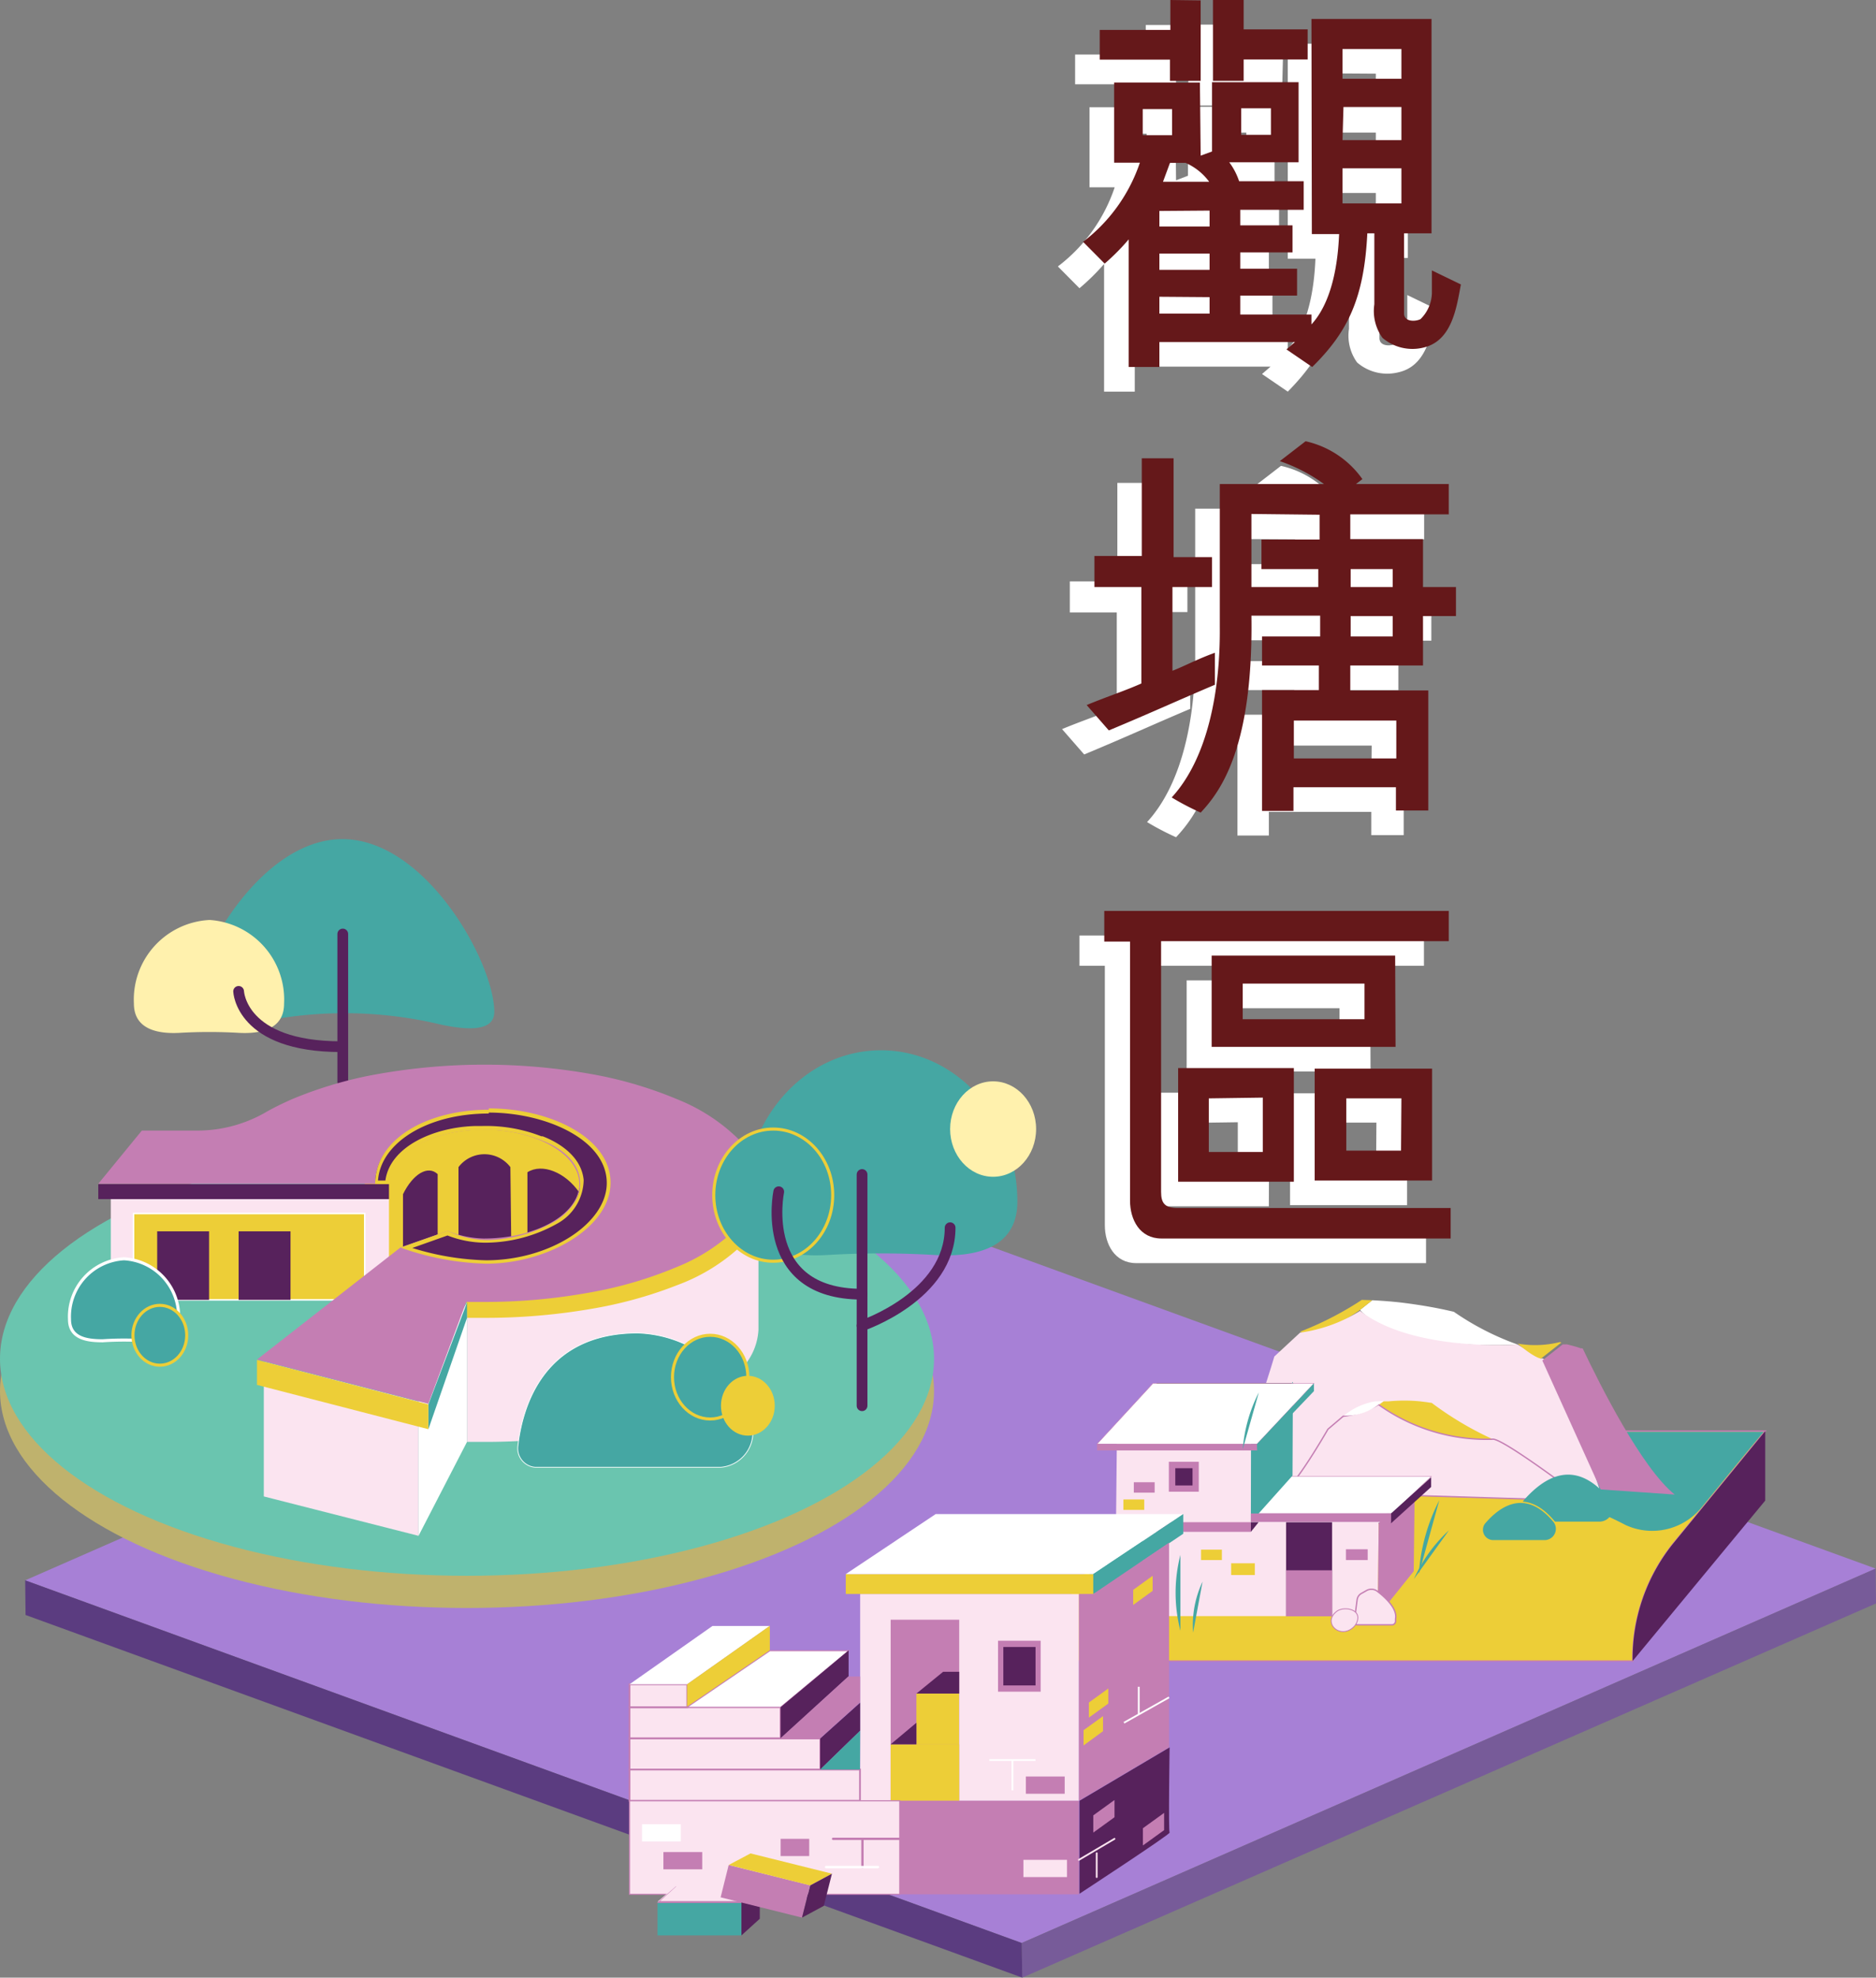 <svg xmlns="http://www.w3.org/2000/svg" width="99.06" height="104.43" viewBox="0 0 99.06 104.43">
  <rect x="0" y="0" width="99.06" height="104.43" fill="#808080" stroke="none"/>
  <g id="Layer_2" data-name="Layer 2">
    <g id="Icon">
      <g>
        <g>
          <path d="M62.1,9.52l.63-.24V5.64l4.57,0V9.87H63.61a3.54,3.54,0,0,1,.52,1h3.41v1.51H64.19v.82H67l0,1.43H64.19v.86l3,0v1.42l-3,0v1H68v.52c1.27-1.38,1.42-3.86,1.46-4.77H68L68,2.31l6.34,0V13.62H72.84v4.23c0,.47.63.43.87.3a2,2,0,0,0,.6-1.38V15.58l1.53.74c-.23,1.23-.47,3-2,3.34a2.43,2.43,0,0,1-2.18-.52,2.42,2.42,0,0,1-.43-1.77V13.62H70.9C70.73,17,69.85,18.8,68,20.68l-1.36-.93.45-.39H59.92v1.32H58.3V13.94A11.6,11.6,0,0,1,57,15.22l-1.14-1.15a8.73,8.73,0,0,0,3-4.18H57.53l0-4.23,4.53,0Zm0-8.2,0,4.25H60.48V4.45H56.77l0-1.57h3.73V1.32ZM59,8.44h1.55l0-1.38H59Zm.88,4v.82h2.65l0-.84Zm0,2.25v.86h2.65v-.86Zm0,2.28v.89l2.65,0v-.87Zm.56-7.07-.37,1h2.44a3.07,3.07,0,0,0-1.25-1Zm7.27-5.46H64.37V5.57H62.75V1.3l1.62,0V2.85h3.38ZM64.24,7v1.4h1.57V7Zm5.35-3.13V5.46h3.06V3.89Zm0,4.81h3.06V7L69.59,7Zm3.06,3.35V10.19H69.59v1.86Z" style="fill: #fff"/>
          <path d="M62.7,32.32H60.61v4.42c.67-.26,1.32-.62,2.24-1v1.69c-1.94.82-3.32,1.46-5.6,2.41l-1.17-1.34c1.14-.47,2.07-.77,2.89-1.14V32.34H56.49l0-1.64H59V25.5l1.68,0,0,5.22H62.7Zm7.6-5.44h4.9v1.6H70v1.31h3.84V32.3h1.74v1.53H73.84v2.61l-3.84,0v1.32h4.12V44.1H72.41l0-1.23-5.41,0v1.25l-1.66,0,0-6.38h3V36.44h-3l0-1.53,3.07,0,0-1.1H64.78c.1,6.88-1.58,9.23-2.68,10.4a14.1,14.1,0,0,1-1.53-.8c1.94-2.11,2.57-5.74,2.54-9,0-2.95,0-4.61,0-7.55h5.5a8.85,8.85,0,0,0-2.33-1.21l1.36-1.05a5,5,0,0,1,3,2Zm-5.52,1.58v3.82l3.53,0v-.95h-3V29.79h3.07V28.48Zm7.65,10.91H67v2h5.41Zm-2.41-8v.95h2.22v-.95Zm0,2.48v1.08h2.22V33.83Z" style="fill: #fff"/>
          <path d="M75.3,66.7H60c-1.14,0-1.66-1-1.66-2V51L57,51V49.4l18.19,0V51H60l0,13.24c0,.61.21.85.88.85H75.3ZM67,63.7H60.91v-6l6.11,0Zm-4.49-4.4v2.83l2.85,0,0-2.87Zm9.86-2.72-9.71,0,0-4.81h9.69Zm-8.07-1.46h6.43V53.24H64.32Zm10,2.61v5.91H68.12V57.73Zm-1.62,1.55-2.91,0v2.76l2.89,0Z" style="fill: #fff"/>
        </g>
        <g>
          <path d="M63.4,8.22,64,8V4.34l4.57,0V8.57H64.91a3.54,3.54,0,0,1,.52,1h3.41v1.51H65.49v.82h2.76l0,1.43H65.49v.86l3,0v1.42l-3,0v1h3.76v.52c1.27-1.38,1.42-3.86,1.46-4.77H69.27L69.25,1l6.34,0V12.32H74.14v4.23c0,.47.63.43.87.3a2,2,0,0,0,.6-1.38V14.28l1.53.74c-.23,1.23-.47,3-2,3.34A2.43,2.43,0,0,1,73,17.84a2.42,2.42,0,0,1-.43-1.77V12.32H72.2c-.17,3.39-1,5.18-2.91,7.06l-1.36-.93.45-.39H61.22v1.32H59.6V12.64a11.6,11.6,0,0,1-1.27,1.28l-1.14-1.15a8.78,8.78,0,0,0,3-4.18H58.83l0-4.23,4.53,0Zm0-8.2,0,4.25H61.78V3.15H58.07l0-1.57h3.73V0ZM60.34,7.14h1.55l0-1.38H60.34Zm.88,4v.82h2.65l0-.84Zm0,2.25v.86h2.65v-.86Zm0,2.28v.89l2.65,0v-.87Zm.56-7.07-.37,1h2.44a3.07,3.07,0,0,0-1.25-1Zm7.27-5.46H65.67V4.27H64.05V0l1.62,0V1.55h3.38ZM65.54,5.72v1.4h1.57V5.72Zm5.35-3.13V4.16H74V2.59Zm0,4.81H74V5.65l-3.06,0ZM74,10.74V8.89H70.89v1.85Z" style="fill: #65181a"/>
          <path d="M64,31H61.91v4.42c.67-.26,1.32-.62,2.24-.95v1.69c-1.94.82-3.32,1.46-5.6,2.41l-1.17-1.34c1.14-.47,2.07-.77,2.89-1.14V31H57.79l0-1.64h2.5V24.2l1.68,0,0,5.22H64Zm7.6-5.44h4.9v1.6H71.3v1.31h3.84V31h1.74v1.53H75.14v2.61l-3.84,0v1.32h4.12V42.8H73.71l0-1.23-5.41,0v1.25l-1.66,0,0-6.38h3V35.14h-3l0-1.53,3.07,0,0-1.1H66.08c.1,6.88-1.58,9.23-2.68,10.4a14.1,14.1,0,0,1-1.53-.8c1.94-2.11,2.57-5.74,2.54-9,0-3,0-4.61,0-7.55h5.5a8.85,8.85,0,0,0-2.33-1.21l1.36-1.05a5,5,0,0,1,3,2Zm-5.52,1.58V31l3.53,0v-.95h-3V28.49h3.07V27.18Zm7.65,10.91H68.32v2h5.41Zm-2.41-8V31h2.22v-.95Zm0,2.48v1.08h2.22V32.53Z" style="fill: #65181a"/>
          <path d="M76.6,65.4H61.33c-1.15,0-1.66-1-1.66-2V49.72l-1.36,0V48.1l18.19,0v1.6H61.31l0,13.24c0,.61.21.85.88.85H76.6Zm-8.28-3H62.21v-6l6.11,0ZM63.83,58v2.83l2.85,0,0-2.87Zm9.86-2.72-9.71,0,0-4.82h9.69Zm-8.07-1.46h6.43V51.94H65.62Zm10,2.61v5.91H69.42V56.43ZM74,58l-2.91,0v2.76l2.89,0Z" style="fill: #65181a"/>
        </g>
        <g style="isolation: isolate">
          <polygon points="53.95 102.6 1.33 83.45 46.41 63.68 99.04 82.83 53.95 102.6" style="fill: #a780d6"/>
          <polygon points="53.98 104.43 53.95 102.6 99.04 82.83 99.06 84.67 53.98 104.43" style="fill: #775b99"/>
          <polygon points="1.35 85.28 1.33 83.45 53.95 102.6 53.98 104.43 1.35 85.28" style="fill: #5b3c80"/>
        </g>
        <g>
          <path d="M26.1,53.43c0,1-1.27,1-2.79.68a21.84,21.84,0,0,0-10.23,0c-1.62.38-3,.38-3-.67,0-2.58,3.58-9.13,8-9.13S26.1,50.85,26.1,53.43Z" style="fill: #45a7a3"/>
          <path d="M12.61,54.54a27.24,27.24,0,0,0-3.13,0c-1.11.06-2.41-.16-2.41-1.55a4.21,4.21,0,0,1,4-4.41A4.21,4.21,0,0,1,15,53C15,54.38,13.72,54.6,12.61,54.54Z" style="fill: #fff1ad"/>
          <line x1="18.1" y1="57.13" x2="18.1" y2="49.32" style="fill: none;stroke: #57225c;stroke-linecap: round;stroke-linejoin: round;stroke-width: 0.567px"/>
          <path d="M12.6,52.35s.11,2.92,5.41,2.92" style="fill: none;stroke: #57225c;stroke-linecap: round;stroke-linejoin: round;stroke-width: 0.567px"/>
          <ellipse cx="24.66" cy="73.45" rx="24.66" ry="11.46" style="fill: #bfb26d"/>
          <ellipse cx="24.66" cy="71.75" rx="24.66" ry="11.46" style="fill: #6ac5af"/>
          <path d="M49.35,66.27a48.75,48.75,0,0,0-5.67,0c-2,.12-4.37-.29-4.37-2.81,0-4.42,3.23-8,7.21-8s7.2,3.59,7.2,8C53.72,66,51.37,66.39,49.35,66.27Z" style="fill: #45a7a3"/>
          <g>
            <rect x="19.26" y="59.42" width="12.32" height="7.52" style="fill: #edce37"/>
            <g>
              <polygon points="22.1 81.1 24.66 76.14 24.66 68.78 22.1 73.25 22.1 81.1" style="fill: #fff"/>
              <path d="M24.66,76.14l.92,0a32.83,32.83,0,0,0,5.61-.47,22.66,22.66,0,0,0,4.6-1.27,9.86,9.86,0,0,0,3.11-1.89,3.21,3.21,0,0,0,1.15-2.29V63.68L24.66,68.77Z" style="fill: #fbe4f0"/>
              <path d="M24.66,69.59h.92a32.83,32.83,0,0,0,5.61-.47,22.66,22.66,0,0,0,4.6-1.27A10,10,0,0,0,38.9,66a3.21,3.21,0,0,0,1.15-2.3V62.5H34.4l-2.89,2.31L24.59,67.4Z" style="fill: #edce37"/>
              <polygon points="22.1 81.1 13.93 79.02 13.93 71.91 22.1 74.01 22.1 81.1" style="fill: #fbe4f0"/>
              <rect x="5.85" y="63.32" width="14.69" height="5.34" style="fill: #fbe4f0"/>
              <rect x="7.05" y="64.08" width="12.21" height="4.56" style="fill: #edce37;stroke: #fff;stroke-miterlimit: 10;stroke-width: 0.081px"/>
              <rect x="8.3" y="65.02" width="2.74" height="3.62" style="fill: #57225c"/>
              <rect x="12.6" y="65.02" width="2.74" height="3.62" style="fill: #57225c"/>
              <path d="M27,66H24.21V61.63h0a1.72,1.72,0,0,1,2.74,0h0Z" style="fill: #57225c"/>
              <path d="M30.59,66.75l-2.74-1.07V61.9h0c.78-.49,2,0,2.74,1.07h0Z" style="fill: #57225c"/>
              <path d="M21.28,66.83l1.83-1.06V62h0c-.52-.49-1.31,0-1.83,1.06h0Z" style="fill: #57225c"/>
              <path d="M38.9,60.06a9.77,9.77,0,0,0-3.11-2,21.34,21.34,0,0,0-4.6-1.35,32.3,32.3,0,0,0-11.21,0,21.34,21.34,0,0,0-4.6,1.35c-.47.21-.9.42-1.29.64a7.22,7.22,0,0,1-3.6,1h-3L5.19,62.51H20.54c0-1.58,2.26-2.86,5-2.86s5.05,1.28,5.05,2.87-2.26,2.88-5.05,2.88A5.29,5.29,0,0,1,23.64,65l-2.49.87-7.58,5.92,9.05,2.34,2-5.38.92,0a30.89,30.89,0,0,0,5.61-.5,21.34,21.34,0,0,0,4.6-1.35,9.77,9.77,0,0,0,3.11-2,3.48,3.48,0,0,0,1.15-2.44A3.52,3.52,0,0,0,38.9,60.06Z" style="fill: #c47eb3"/>
              <g>
                <path d="M25.67,66.65a14.07,14.07,0,0,1-4.22-.75l2.22-.79a4.19,4.19,0,0,0,2,.41,7.7,7.7,0,0,0,3.64-1,2.55,2.55,0,0,0,1.36-2.21c-.14-1.39-1.64-2-2.1-2.23a8.2,8.2,0,0,0-3.17-.56h-.36c-2.16.06-4.49,1.09-4.65,2.88l-.58,0c.08-2.15,2.61-3.74,5.95-3.74,3,0,6.33,1.46,6.33,3.82S28.72,66.65,25.67,66.65Z" style="fill: #57225c"/>
                <path d="M25.81,58.75c3,0,6.23,1.42,6.23,3.72,0,2.13-3,4.08-6.37,4.08a14.15,14.15,0,0,1-3.9-.65l1.86-.66a5.51,5.51,0,0,0,2.09.38,7.79,7.79,0,0,0,3.69-1,2.68,2.68,0,0,0,1.41-2.31c-.14-1.45-1.7-2.13-2.17-2.31l-.07,0a8,8,0,0,0-3.13-.54h-.37c-2.16.06-4.49,1.08-4.73,2.88l-.39,0c.14-2,2.61-3.54,5.85-3.54m0-.2c-3.26,0-6,1.55-6,3.91h0l.78.05c.07-1.88,2.55-2.83,4.55-2.89h.36a7.81,7.81,0,0,1,3.13.56c.48.18,1.91.83,2,2.14s-1.31,2.11-1.31,2.11a7.45,7.45,0,0,1-3.59,1A5.08,5.08,0,0,1,23.64,65l-2.49.88a14.52,14.52,0,0,0,4.52.85c3.26,0,6.57-1.92,6.57-4.28s-3.17-3.92-6.43-3.92Zm-5.27,4Zm0,0Zm0,0h0Zm0,0Zm0,0Zm0,0Zm0,0Zm0,0Zm0,0Zm0,0Zm0,0Zm0,0Zm0,0Zm0,0Zm0,0Zm0,0Zm0,0h0Zm0,0Zm0,0Zm0,0Zm0,0Zm0,0Zm0,0Zm0,0Zm0,0Zm0,0Zm0,0Zm0,0Zm0,0h0Zm0,0Zm0,0Zm0,0Zm0,0Zm0,0Zm0,0Zm0,0Zm0,0Zm0,0Zm0,0Zm0,0v0Zm0,0Zm0,0,0,.78s0-.19,0-.78Z" style="fill: #edce37"/>
              </g>
              <rect x="5.19" y="62.53" width="15.35" height="0.79" style="fill: #57225c"/>
              <polygon points="24.66 68.78 24.66 69.59 22.62 75.47 22.62 74.16 24.66 68.78" style="fill: #45a7a3"/>
              <polygon points="13.57 71.81 13.57 73.13 22.62 75.47 22.62 74.16 13.57 71.81" style="fill: #edce37"/>
            </g>
          </g>
          <ellipse cx="40.83" cy="63.11" rx="3.14" ry="3.49" style="fill: #45a7a3;stroke: #edce37;stroke-miterlimit: 10;stroke-width: 0.162px"/>
          <ellipse cx="52.44" cy="59.62" rx="2.27" ry="2.52" style="fill: #fff1ad"/>
          <line x1="45.52" y1="62.02" x2="45.52" y2="74.23" style="fill: none;stroke: #57225c;stroke-linecap: round;stroke-linejoin: round;stroke-width: 0.567px"/>
          <path d="M45.52,70s4.65-1.56,4.65-5.17" style="fill: none;stroke: #57225c;stroke-linecap: round;stroke-linejoin: round;stroke-width: 0.567px"/>
          <path d="M41.12,62.93s-1.12,5.41,4.4,5.41" style="fill: none;stroke: #57225c;stroke-linecap: round;stroke-linejoin: round;stroke-width: 0.567px"/>
          <path d="M38.06,77.48a1.85,1.85,0,0,0,1.56-2.54,6.43,6.43,0,0,0-5.95-4.55c-5,0-6.09,3.94-6.32,5.94a1,1,0,0,0,.91,1.15Z" style="fill: #45a7a3;stroke: #fff;stroke-miterlimit: 10;stroke-width: 0.04px"/>
          <ellipse cx="37.5" cy="72.72" rx="1.99" ry="2.21" style="fill: #45a7a3;stroke: #edce37;stroke-miterlimit: 10;stroke-width: 0.162px"/>
          <ellipse cx="39.49" cy="74.23" rx="1.42" ry="1.58" style="fill: #edce37"/>
          <path d="M7.68,70.8a17,17,0,0,0-2.26,0c-.81,0-1.75-.12-1.75-1.13a3.06,3.06,0,0,1,2.88-3.2,3.06,3.06,0,0,1,2.88,3.2C9.43,70.68,8.49,70.84,7.68,70.8Z" style="fill: #45a7a3;stroke: #fff;stroke-miterlimit: 10;stroke-width: 0.162px"/>
          <ellipse cx="8.44" cy="70.51" rx="1.42" ry="1.58" style="fill: #45a7a3;stroke: #edce37;stroke-miterlimit: 10;stroke-width: 0.162px"/>
        </g>
        <g>
          <path d="M86.22,87.71h0a9.7,9.7,0,0,1,2.17-6.24l4.82-5.9H72c-9.13,0-16.53,7.4-16.53,12.14Z" style="fill: #edce37;stroke: #c47eb3;stroke-miterlimit: 10;stroke-width: 0.071px"/>
          <path d="M57.64,83.91a1.68,1.68,0,0,0,1,.61c1.81.44,3.77-2.09,5.2-2.88a27,27,0,0,1,15-3.24,19.83,19.83,0,0,1,7,2.13,3.36,3.36,0,0,0,4-.92c1.1-1.34,2.19-2.7,3.29-4H72a18.46,18.46,0,0,0-9.78,2.91,18.91,18.91,0,0,0-3.57,2.92h0C57.91,82.13,57.17,83.2,57.64,83.91Z" style="fill: #45a7a3"/>
          <g>
            <g>
              <path d="M74.13,68.8c-.55-.07-1.11-.11-1.67-.14l-.64.51S73.36,71.3,80.14,71a14.37,14.37,0,0,1-3.37-1.73C75.89,69.06,75,68.91,74.13,68.8Z" style="fill: #fff"/>
              <path d="M71.91,68.64a17.2,17.2,0,0,1-3.26,1.68s.73.55,3.17-1.15l.64-.51Z" style="fill: #edce37"/>
              <path d="M81.37,71.74,80.14,71s-5.53.4-8.32-1.78a8,8,0,0,1-3.17,1.15l-1.36,1.26s-.94,3.2-2.35,6.74l5.84.23H84.45S82.15,71.47,81.37,71.74Z" style="fill: #fbe4f0"/>
            </g>
            <path d="M82.36,70.87a5.4,5.4,0,0,1-2.22.08c.91.78,1.23.79,1.23.79l1.08-.85Z" style="fill: #edce37"/>
            <path d="M83.57,71.2h0l-.09,0h0l-.24-.08-.49-.13-.23,0-1.08.85,3.08,6.81,3.91.27C86.68,77.51,84.47,73.1,83.57,71.2Z" style="fill: #c47eb3"/>
          </g>
          <path d="M75.6,74.08,75,74a8.68,8.68,0,0,0-1.69,0l-.18,0h-.07l-.23.17a9.65,9.65,0,0,0,6,1.83A17.42,17.42,0,0,1,75.6,74.08Z" style="fill: #edce37"/>
          <path d="M78.79,76a9.81,9.81,0,0,1-6-1.83,5,5,0,0,1-1.87.62l-.8.68s-1.88,3.28-2.4,3.29l16,.49S79.25,75.84,78.79,76Z" style="fill: #fbe4f0;stroke: #c47eb3;stroke-miterlimit: 10;stroke-width: 0.071px"/>
          <polygon points="72.85 80.44 60.36 80.44 62.47 78.25 74.96 78.25 72.85 80.44" style="fill: #fff;stroke: #1d1d1b;stroke-miterlimit: 10;stroke-width: 0.041px"/>
          <polygon points="72.75 85.34 60.31 85.34 60.36 80.38 72.8 80.38 72.75 85.34" style="fill: #fbe4f0"/>
          <polygon points="72.8 80.44 72.75 85.34 74.65 82.97 74.71 77.99 72.8 80.44" style="fill: #c47eb3"/>
          <polygon points="73.52 79.92 59.33 79.92 61.38 77.96 75.58 77.96 73.52 79.92" style="fill: #fff;stroke: #c47eb3;stroke-miterlimit: 10;stroke-width: 0.024px"/>
          <polygon points="73.45 79.92 73.45 80.44 75.57 78.52 75.57 78.01 73.45 79.92" style="fill: #57225c"/>
          <rect x="67.91" y="80.38" width="2.43" height="4.97" style="fill: #57225c"/>
          <rect x="67.91" y="82.92" width="2.43" height="2.43" style="fill: #c47eb3"/>
          <polygon points="66.04 75.53 58.93 75.53 61.1 73.05 68.26 73.05 66.04 75.53" style="fill: #fff;stroke: #1d1d1b;stroke-miterlimit: 10;stroke-width: 0.041px"/>
          <polygon points="66.05 80.44 58.93 80.44 58.98 75.53 66.1 75.53 66.05 80.44" style="fill: #fbe4f0"/>
          <polygon points="66.06 75.51 66.05 80.38 68.25 77.92 68.27 72.97 66.06 75.51" style="fill: #45a7a3"/>
          <rect x="66.05" y="79.92" width="7.39" height="0.45" style="fill: #c47eb3"/>
          <rect x="58.93" y="80.38" width="7.12" height="0.51" style="fill: #c47eb3"/>
          <rect x="61.72" y="77.19" width="1.58" height="1.58" style="fill: #c47eb3"/>
          <rect x="62.06" y="77.53" width="0.91" height="0.91" style="fill: #57225c"/>
          <rect x="63.41" y="74.9" width="2.22" height="0.79" style="fill: #fff;stroke: #1d1d1b;stroke-miterlimit: 10;stroke-width: 0.041px"/>
          <polygon points="66.05 80.89 66.46 80.38 66.05 80.38 66.05 80.89" style="fill: #57225c"/>
          <polygon points="66.38 76.25 57.93 76.25 60.88 73.05 69.38 73.05 66.38 76.25" style="fill: #fff;stroke: #c47eb3;stroke-miterlimit: 10;stroke-width: 0.024px"/>
          <polygon points="66.39 76.59 57.93 76.59 57.93 76.25 66.38 76.25 66.39 76.59" style="fill: #c47eb3"/>
          <polygon points="66.38 76.25 66.39 76.59 69.38 73.46 69.38 73.05 66.38 76.25" style="fill: #45a7a3"/>
          <rect x="63.42" y="81.83" width="1.1" height="0.55" style="fill: #edce37"/>
          <rect x="59.32" y="79.18" width="1.1" height="0.55" style="fill: #edce37"/>
          <rect x="59.87" y="78.27" width="1.1" height="0.55" style="fill: #c47eb3"/>
          <rect x="65.01" y="82.55" width="1.25" height="0.62" style="fill: #edce37"/>
          <rect x="71.07" y="81.81" width="1.15" height="0.57" style="fill: #c47eb3"/>
          <path d="M73.52,85.8H71.68c-.1,0-.18-.07-.17-.15l.15-1.17a.45.45,0,0,1,.25-.35l.23-.13a.52.52,0,0,1,.55,0c.4.3,1.11.92,1,1.48v.14A.2.2,0,0,1,73.52,85.8Z" style="fill: #fbe4f0;stroke: #c47eb3;stroke-miterlimit: 10;stroke-width: 0.071px"/>
          <path d="M71.7,85.42a.72.72,0,0,1-.24.51c-.72.66-1.67-.27-.85-.86C70.93,84.85,71.69,84.93,71.7,85.42Z" style="fill: #fbe4f0;stroke: #c47eb3;stroke-miterlimit: 10;stroke-width: 0.045px"/>
          <path d="M80.48,79.2c1-1.12,2.66-2.33,4.53,0a.71.71,0,0,1-.56,1.15H81A.7.7,0,0,1,80.48,79.2Z" style="fill: #45a7a3"/>
          <path d="M78.38,80.44c.78-.92,2.17-1.92,3.69-.08a.63.63,0,0,1-.48,1H78.82A.58.58,0,0,1,78.38,80.44Z" style="fill: #45a7a3;stroke: #edce37;stroke-miterlimit: 10;stroke-width: 0.071px"/>
          <path d="M93.21,75.57v3.67l-7,8.47h0a9.7,9.7,0,0,1,2.17-6.24Z" style="fill: #57225c"/>
          <path d="M72.6,74a3.53,3.53,0,0,0-1.63.75,2.77,2.77,0,0,0,1.87-.62l.23-.17A2.56,2.56,0,0,1,72.6,74Z" style="fill: #fff"/>
          <ellipse cx="58.42" cy="86.06" rx="0.92" ry="0.6" style="fill: #45a7a3"/>
          <path d="M76,79.22l-1.08,3.9A10,10,0,0,1,76,79.22Z" style="fill: #45a7a3"/>
          <path d="M76.51,80.81l-1.85,2.57A7.85,7.85,0,0,1,76.51,80.81Z" style="fill: #45a7a3"/>
          <path d="M66.47,73.53l-.85,3A8,8,0,0,1,66.47,73.53Z" style="fill: #45a7a3"/>
          <path d="M62.33,82.11v4A8,8,0,0,1,62.33,82.11Z" style="fill: #45a7a3"/>
          <path d="M63.5,83.52,63,86.21A5.38,5.38,0,0,1,63.5,83.52Z" style="fill: #45a7a3"/>
        </g>
        <g>
          <path d="M57,95.09l4.76-2.82s-.07,4.43,0,4.5S57,100,57,100Z" style="fill: #57225c"/>
          <rect x="45.42" y="84.17" width="11.55" height="10.92" style="fill: #fbe4f0"/>
          <rect x="44.66" y="83.12" width="13.07" height="1.05" style="fill: #edce37"/>
          <rect x="47.03" y="85.53" width="3.62" height="9.56" style="fill: #c47eb3"/>
          <rect x="48.39" y="89.43" width="2.25" height="2.69" style="fill: #edce37"/>
          <polygon points="50.65 89.43 48.39 89.43 49.8 88.28 50.65 88.28 50.65 89.43" style="fill: #57225c"/>
          <rect x="52.7" y="86.64" width="2.25" height="2.69" style="fill: #c47eb3"/>
          <rect x="52.98" y="86.97" width="1.7" height="2.03" style="fill: #57225c"/>
          <rect x="47.03" y="92.11" width="3.62" height="2.98" style="fill: #edce37"/>
          <rect x="33.24" y="90.15" width="7.98" height="1.65" style="fill: #fbe4f0;stroke: #c47eb3;stroke-miterlimit: 10;stroke-width: 0.093px"/>
          <rect x="33.24" y="91.8" width="10.08" height="1.65" style="fill: #fbe4f0;stroke: #c47eb3;stroke-miterlimit: 10;stroke-width: 0.093px"/>
          <rect x="33.24" y="93.44" width="12.17" height="1.65" style="fill: #fbe4f0;stroke: #c47eb3;stroke-miterlimit: 10;stroke-width: 0.093px"/>
          <rect x="33.24" y="95.09" width="14.27" height="4.94" style="fill: #fbe4f0;stroke: #c47eb3;stroke-miterlimit: 10;stroke-width: 0.056px"/>
          <rect x="47.51" y="95.09" width="9.46" height="4.94" style="fill: #c47eb3"/>
          <rect x="33.24" y="88.94" width="3.05" height="1.21" style="fill: #fbe4f0;stroke: #c47eb3;stroke-miterlimit: 10;stroke-width: 0.093px"/>
          <g>
            <rect x="33.9" y="96.33" width="2.05" height="0.91" style="fill: #fff"/>
            <rect x="35.03" y="97.8" width="2.05" height="0.91" style="fill: #c47eb3"/>
          </g>
          <rect x="54.17" y="93.81" width="2.05" height="0.91" style="fill: #c47eb3"/>
          <rect x="41.22" y="97.1" width="1.51" height="0.91" style="fill: #c47eb3"/>
          <rect x="54.04" y="98.21" width="2.3" height="0.91" style="fill: #fbe4f0"/>
          <polygon points="62.48 79.95 49.41 79.95 44.66 83.12 57.73 83.12 62.48 79.95" style="fill: #fff"/>
          <polygon points="57.73 83.12 57.73 84.17 62.48 80.99 62.48 79.95 57.73 83.12" style="fill: #45a7a3"/>
          <polygon points="56.97 95.09 61.73 92.27 61.73 81.46 57.73 84.17 56.97 84.17 56.97 95.09" style="fill: #c47eb3"/>
          <polygon points="33.24 88.94 37.62 85.86 40.65 85.86 36.28 88.94 33.24 88.94" style="fill: #fff"/>
          <polygon points="40.65 85.85 40.65 87.2 36.28 90.15 36.28 88.94 40.65 85.85" style="fill: #edce37"/>
          <polygon points="36.28 90.15 40.65 87.17 44.81 87.17 41.22 90.15 36.28 90.15" style="fill: #fff;stroke: #c47eb3;stroke-miterlimit: 10;stroke-width: 0.05px"/>
          <polygon points="44.81 87.15 44.81 88.52 41.22 91.8 41.22 90.15 44.81 87.15" style="fill: #57225c"/>
          <polygon points="45.42 89.91 45.42 91.39 43.31 93.44 43.31 91.8 45.42 89.91" style="fill: #57225c"/>
          <polygon points="43.31 93.44 45.42 91.39 45.41 93.44 43.31 93.44" style="fill: #45a7a3"/>
          <polygon points="45.42 88.53 44.79 88.53 41.2 91.8 43.3 91.8 45.42 89.89 45.42 88.53" style="fill: #c47eb3"/>
          <polygon points="58.85 95.05 57.73 95.86 57.73 96.77 58.85 95.96 58.85 95.05" style="fill: #c47eb3"/>
          <polygon points="58.57 89.07 57.45 89.88 57.45 90.79 58.57 89.98 58.57 89.07" style="fill: #edce37;stroke: #c47eb3;stroke-miterlimit: 10;stroke-width: 0.093px"/>
          <polygon points="60.91 83.12 59.79 83.93 59.79 84.84 60.91 84.03 60.91 83.12" style="fill: #edce37;stroke: #c47eb3;stroke-miterlimit: 10;stroke-width: 0.093px"/>
          <polygon points="58.29 90.53 57.17 91.34 57.17 92.26 58.29 91.44 58.29 90.53" style="fill: #edce37;stroke: #c47eb3;stroke-miterlimit: 10;stroke-width: 0.093px"/>
          <polygon points="61.47 95.73 60.35 96.54 60.35 97.45 61.47 96.64 61.47 95.73" style="fill: #c47eb3"/>
          <polygon points="47.03 92.11 48.39 90.97 48.39 92.11 47.03 92.11" style="fill: #57225c"/>
          <line x1="43.99" y1="97.1" x2="47.51" y2="97.1" style="fill: none;stroke: #c47eb3;stroke-linecap: round;stroke-linejoin: round;stroke-width: 0.124px"/>
          <line x1="45.54" y1="97.14" x2="45.54" y2="98.59" style="fill: none;stroke: #c47eb3;stroke-linecap: round;stroke-linejoin: round;stroke-width: 0.124px"/>
          <line x1="43.62" y1="98.59" x2="46.36" y2="98.59" style="fill: none;stroke: #fff;stroke-linecap: round;stroke-linejoin: round;stroke-width: 0.124px"/>
          <line x1="52.24" y1="92.94" x2="54.68" y2="92.94" style="fill: none;stroke: #fff;stroke-miterlimit: 10;stroke-width: 0.093px"/>
          <line x1="53.46" y1="92.94" x2="53.46" y2="94.54" style="fill: none;stroke: #fff;stroke-miterlimit: 10;stroke-width: 0.093px"/>
          <line x1="59.35" y1="90.97" x2="61.73" y2="89.63" style="fill: none;stroke: #fff;stroke-miterlimit: 10;stroke-width: 0.093px"/>
          <line x1="60.13" y1="90.53" x2="60.13" y2="89.07" style="fill: none;stroke: #fff;stroke-miterlimit: 10;stroke-width: 0.093px"/>
          <line x1="56.97" y1="98.21" x2="58.85" y2="97.1" style="fill: none;stroke: #fbe4f0;stroke-linecap: round;stroke-linejoin: round;stroke-width: 0.093px"/>
          <line x1="57.91" y1="97.86" x2="57.91" y2="99.12" style="fill: none;stroke: #fbe4f0;stroke-linecap: round;stroke-linejoin: round;stroke-width: 0.093px"/>
          <g>
            <g>
              <rect x="34.72" y="100.44" width="4.43" height="1.76" style="fill: #45a7a3"/>
              <g>
                <polygon points="34.72 100.42 35.7 99.58 40.12 99.59 39.14 100.42 34.72 100.42" style="fill: #fbe4f0"/>
                <path d="M40,99.61l-.85.78H34.85l.86-.78H40m.14,0Zm0,0H35.69l-1,.88h4.43l1-.88Z" style="fill: #c47eb3"/>
              </g>
              <polygon points="39.15 100.44 39.15 102.2 40.12 101.32 40.12 99.56 39.15 100.44" style="fill: #57225c"/>
            </g>
            <g>
              <rect x="38.2" y="98.99" width="4.43" height="1.76" transform="translate(25.36 -6.81) rotate(14)" style="fill: #c47eb3"/>
              <polygon points="43.93 98.94 39.63 97.87 38.48 98.48 42.78 99.56 43.93 98.94" style="fill: #edce37"/>
              <polygon points="42.78 99.56 42.35 101.26 43.5 100.64 43.93 98.94 42.78 99.56" style="fill: #57225c"/>
            </g>
          </g>
        </g>
      </g>
    </g>
  </g>
</svg>
